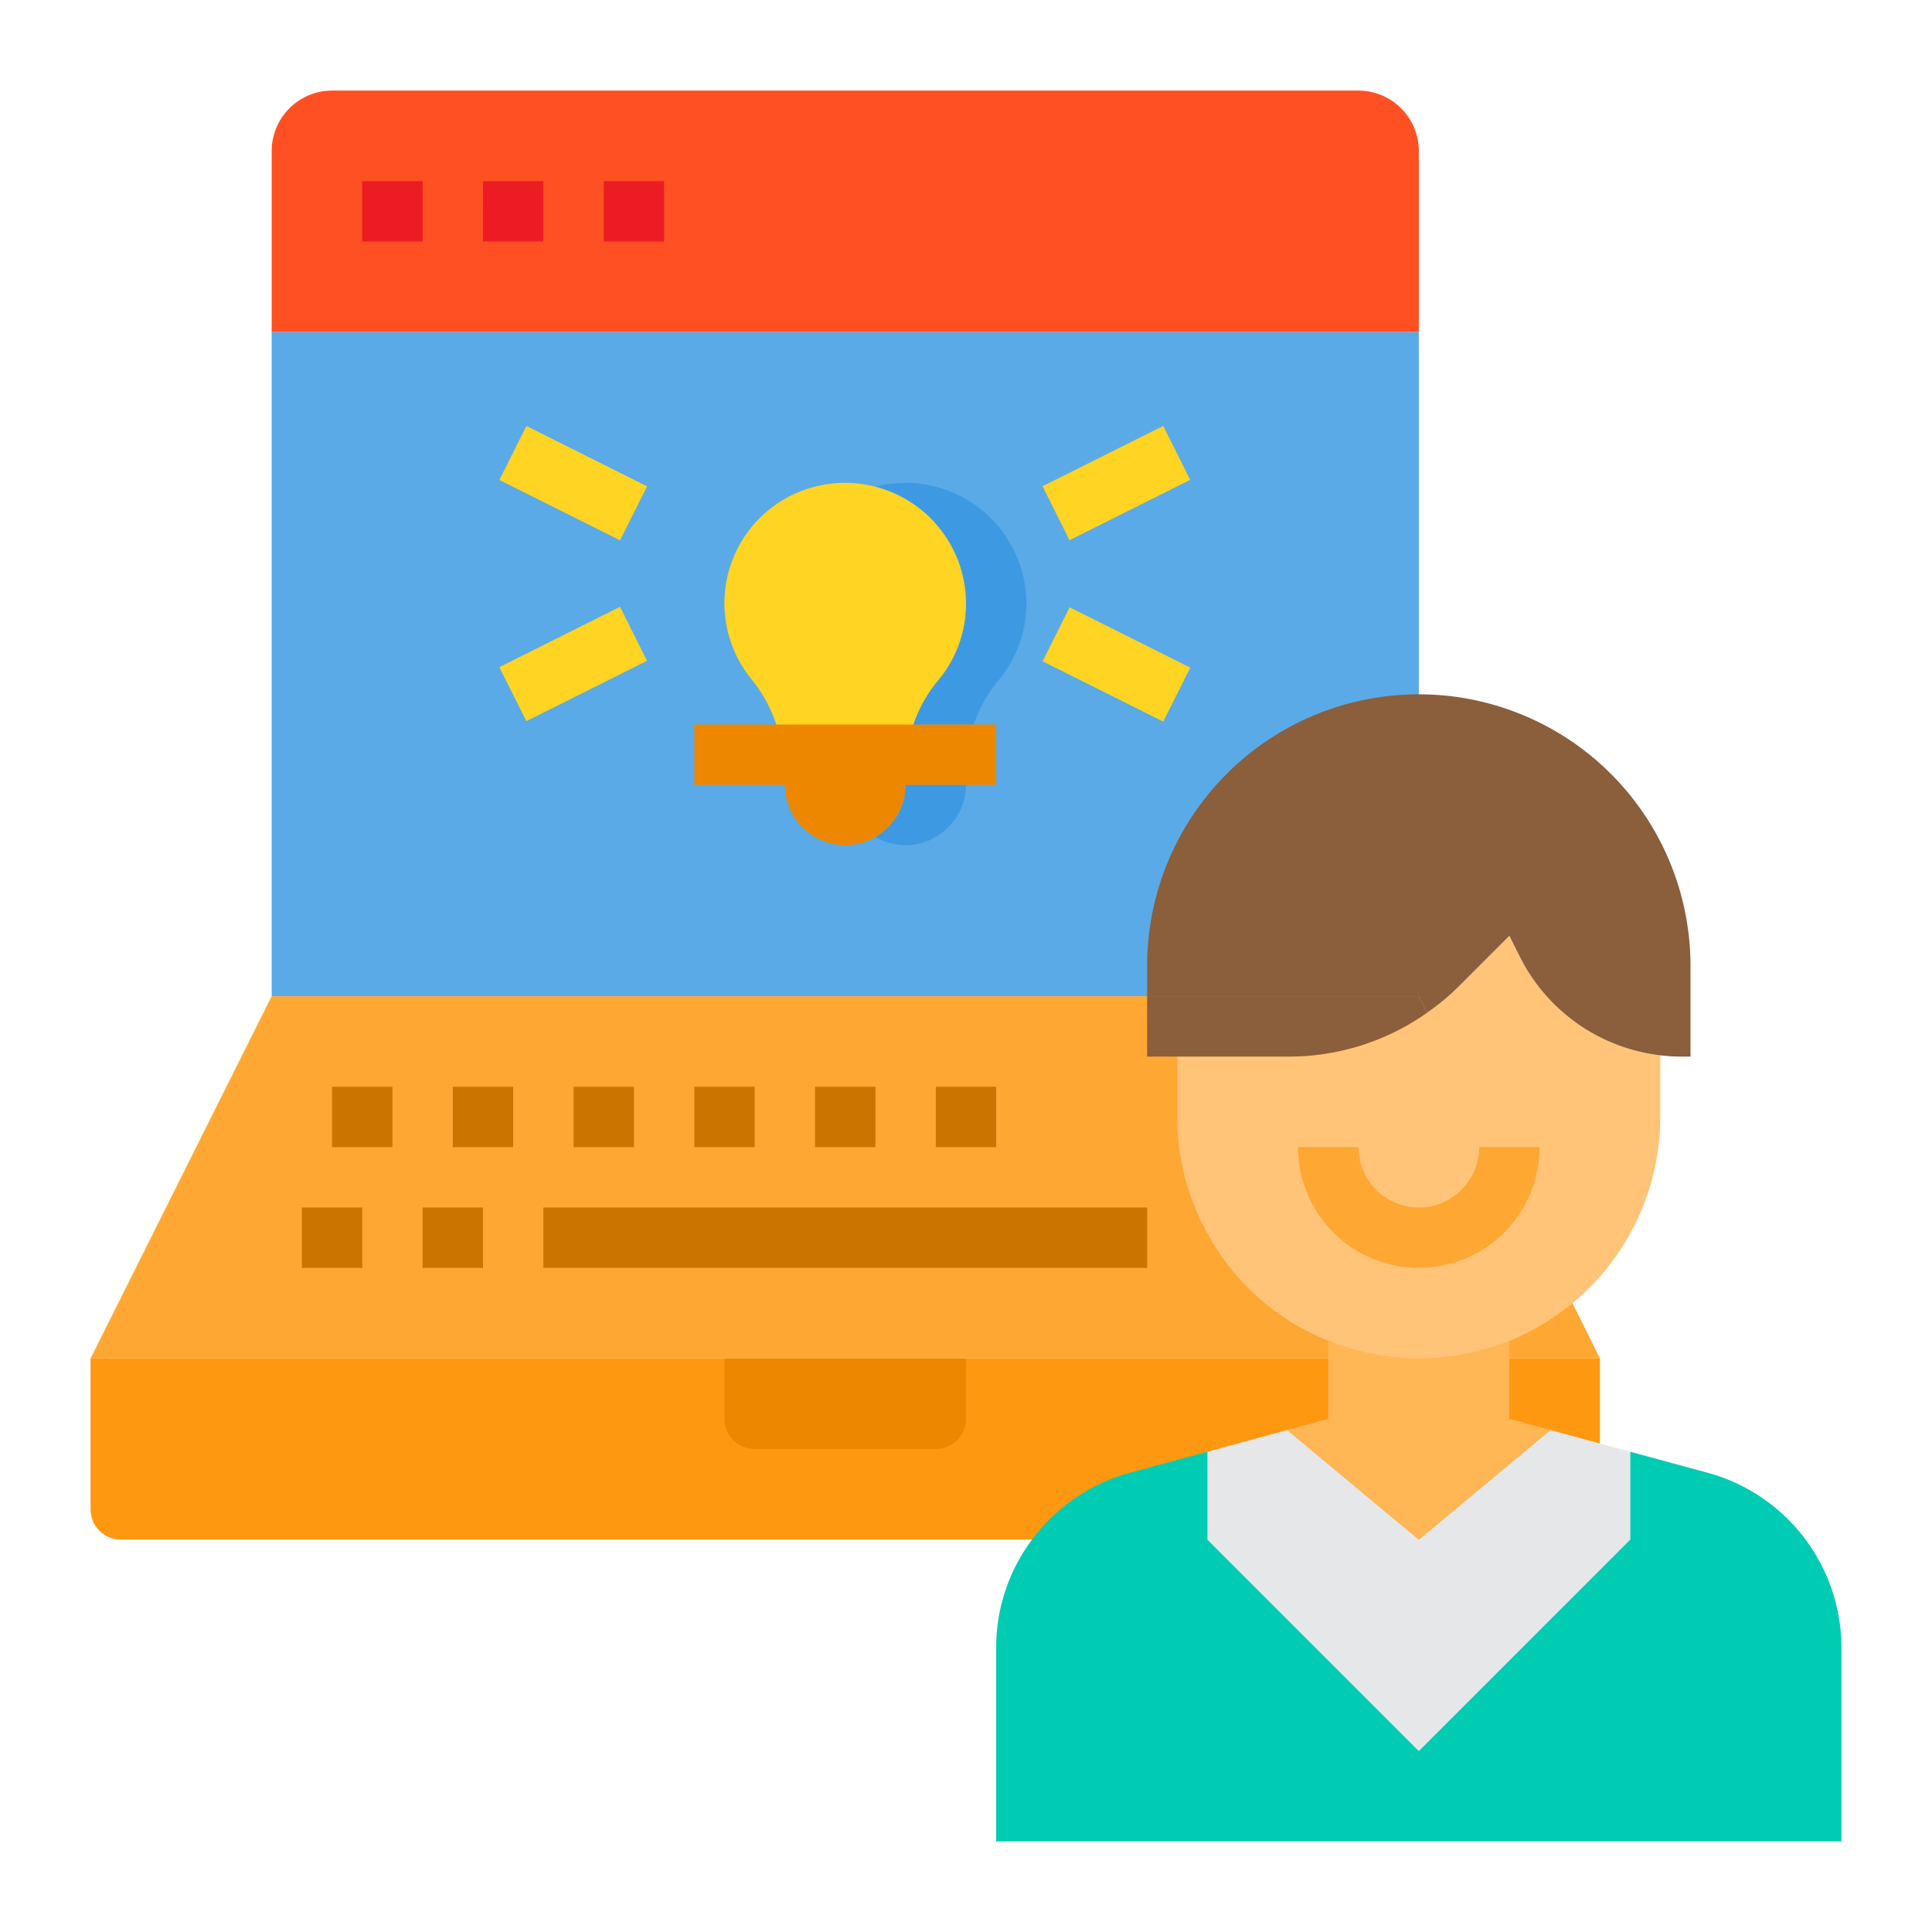 <svg height="512" viewBox="0 0 64 64" width="512" xmlns="http://www.w3.org/2000/svg"><path d="m50 45h-47v5a1 1 0 0 0 1 1h48a1 1 0 0 0 1-1v-5z" fill="#ff9811"/><path d="m52.09 43.17-2.2-4.39-2.62-5.23-.27-.55h-9-29l-6 12h21 8 12 3 3 3z" fill="#ffa733"/><path d="m9 11h38v22h-38z" fill="#5aaae7"/><path d="m56.58 48.79-2.58-.7v2.91l-7 7-7-7v-2.91l-2.58.7a6.019 6.019 0 0 0 -3.23 2.21 5.946 5.946 0 0 0 -1.19 3.58v6.42h28v-6.42a6.013 6.013 0 0 0 -4.42-5.79z" fill="#00ccb3"/><path d="m53 47.82-1.64-.45-4.36 3.63-4.36-3.63-2.64.72v2.91l7 7 7-7v-2.91z" fill="#e6e7e8"/><path d="m50 47v-2.58a8.049 8.049 0 0 1 -6 0v2.58l-1.36.37 4.36 3.63 4.36-3.63z" fill="#ffb655"/><path d="m50.34 31.68-.34-.68-1.66 1.66a7.542 7.542 0 0 1 -1.07.89 7.935 7.935 0 0 1 -4.58 1.45h-3.69v2a7.851 7.851 0 0 0 1.08 4 7.575 7.575 0 0 0 1.26 1.66 8.026 8.026 0 0 0 8.66 1.76 8.028 8.028 0 0 0 5-7.42v-2l.01-.04a5.986 5.986 0 0 1 -4.67-3.28z" fill="#ffc477"/><path d="m50 31-1.66 1.66a7.542 7.542 0 0 1 -1.07.89l-.27-.55v-10a9 9 0 0 1 9 9v3h-.29a5.374 5.374 0 0 1 -.7-.04 5.986 5.986 0 0 1 -4.67-3.28z" fill="#8b5e3c"/><path d="m47 23v10h-9v-1a9 9 0 0 1 9-9z" fill="#8b5e3c"/><path d="m47 33 .27.55a7.935 7.935 0 0 1 -4.58 1.45h-4.69v-2z" fill="#8b5e3c"/><path d="m34 20a3.948 3.948 0 0 1 -.95 2.57 4.549 4.549 0 0 0 -1.01 2.43 5.07 5.07 0 0 0 -.04.68v.32a2.015 2.015 0 0 1 -2 2 2 2 0 0 1 -1-.27 1.813 1.813 0 0 0 .41-.32 1.955 1.955 0 0 0 .59-1.41v-.32a5.07 5.07 0 0 1 .04-.68 4.549 4.549 0 0 1 1.01-2.43 3.979 3.979 0 0 0 -2.06-6.44c.02-.01.03-.02.05-.02a4.007 4.007 0 0 1 4.96 3.89z" fill="#3d9ae2"/><path d="m24 45h8v2a1 1 0 0 1 -1 1h-6a1 1 0 0 1 -1-1z" fill="#ee8700"/><path d="m9 11v-6a2.006 2.006 0 0 1 2-2h34a2.006 2.006 0 0 1 2 2v6z" fill="#ff5023"/><path d="m25.94 25h4.1a5.07 5.07 0 0 0 -.04.68v.32a2.015 2.015 0 0 1 -2 2 2.006 2.006 0 0 1 -2-2v-.15a6.073 6.073 0 0 0 -.06-.85z" fill="#ee8700"/><path d="m32 20a3.948 3.948 0 0 1 -.95 2.57 4.549 4.549 0 0 0 -1.01 2.43h-4.1a4.851 4.851 0 0 0 -1.03-2.48 3.985 3.985 0 0 1 2.13-6.41 4.007 4.007 0 0 1 4.96 3.89z" fill="#ffd422"/><path d="m47 42a4 4 0 0 1 -4-4h2a2 2 0 0 0 4 0h2a4 4 0 0 1 -4 4z" fill="#ffa733"/><g fill="#cc7400"><path d="m10 40h2v2h-2z"/><path d="m14 40h2v2h-2z"/><path d="m18 40h20v2h-20z"/><path d="m15 36h2v2h-2z"/><path d="m11 36h2v2h-2z"/><path d="m19 36h2v2h-2z"/><path d="m23 36h2v2h-2z"/><path d="m27 36h2v2h-2z"/><path d="m31 36h2v2h-2z"/></g><path d="m12 6h2v2h-2z" fill="#ed1c24"/><path d="m16 6h2v2h-2z" fill="#ed1c24"/><path d="m20 6h2v2h-2z" fill="#ed1c24"/><path d="m23 24h10v2h-10z" fill="#ee8700"/><path d="m36 19.764h2v4.472h-2z" fill="#ffd422" transform="matrix(.447 -.894 .894 .447 .776 45.255)"/><path d="m34.764 15h4.472v2h-4.472z" fill="#ffd422" transform="matrix(.894 -.447 .447 .894 -3.249 18.236)"/><path d="m16.764 21h4.472v2h-4.472z" fill="#ffd422" transform="matrix(.894 -.447 .447 .894 -7.833 10.82)"/><path d="m18 13.764h2v4.472h-2z" fill="#ffd422" transform="matrix(.447 -.894 .894 .447 -3.808 25.839)"/></svg>